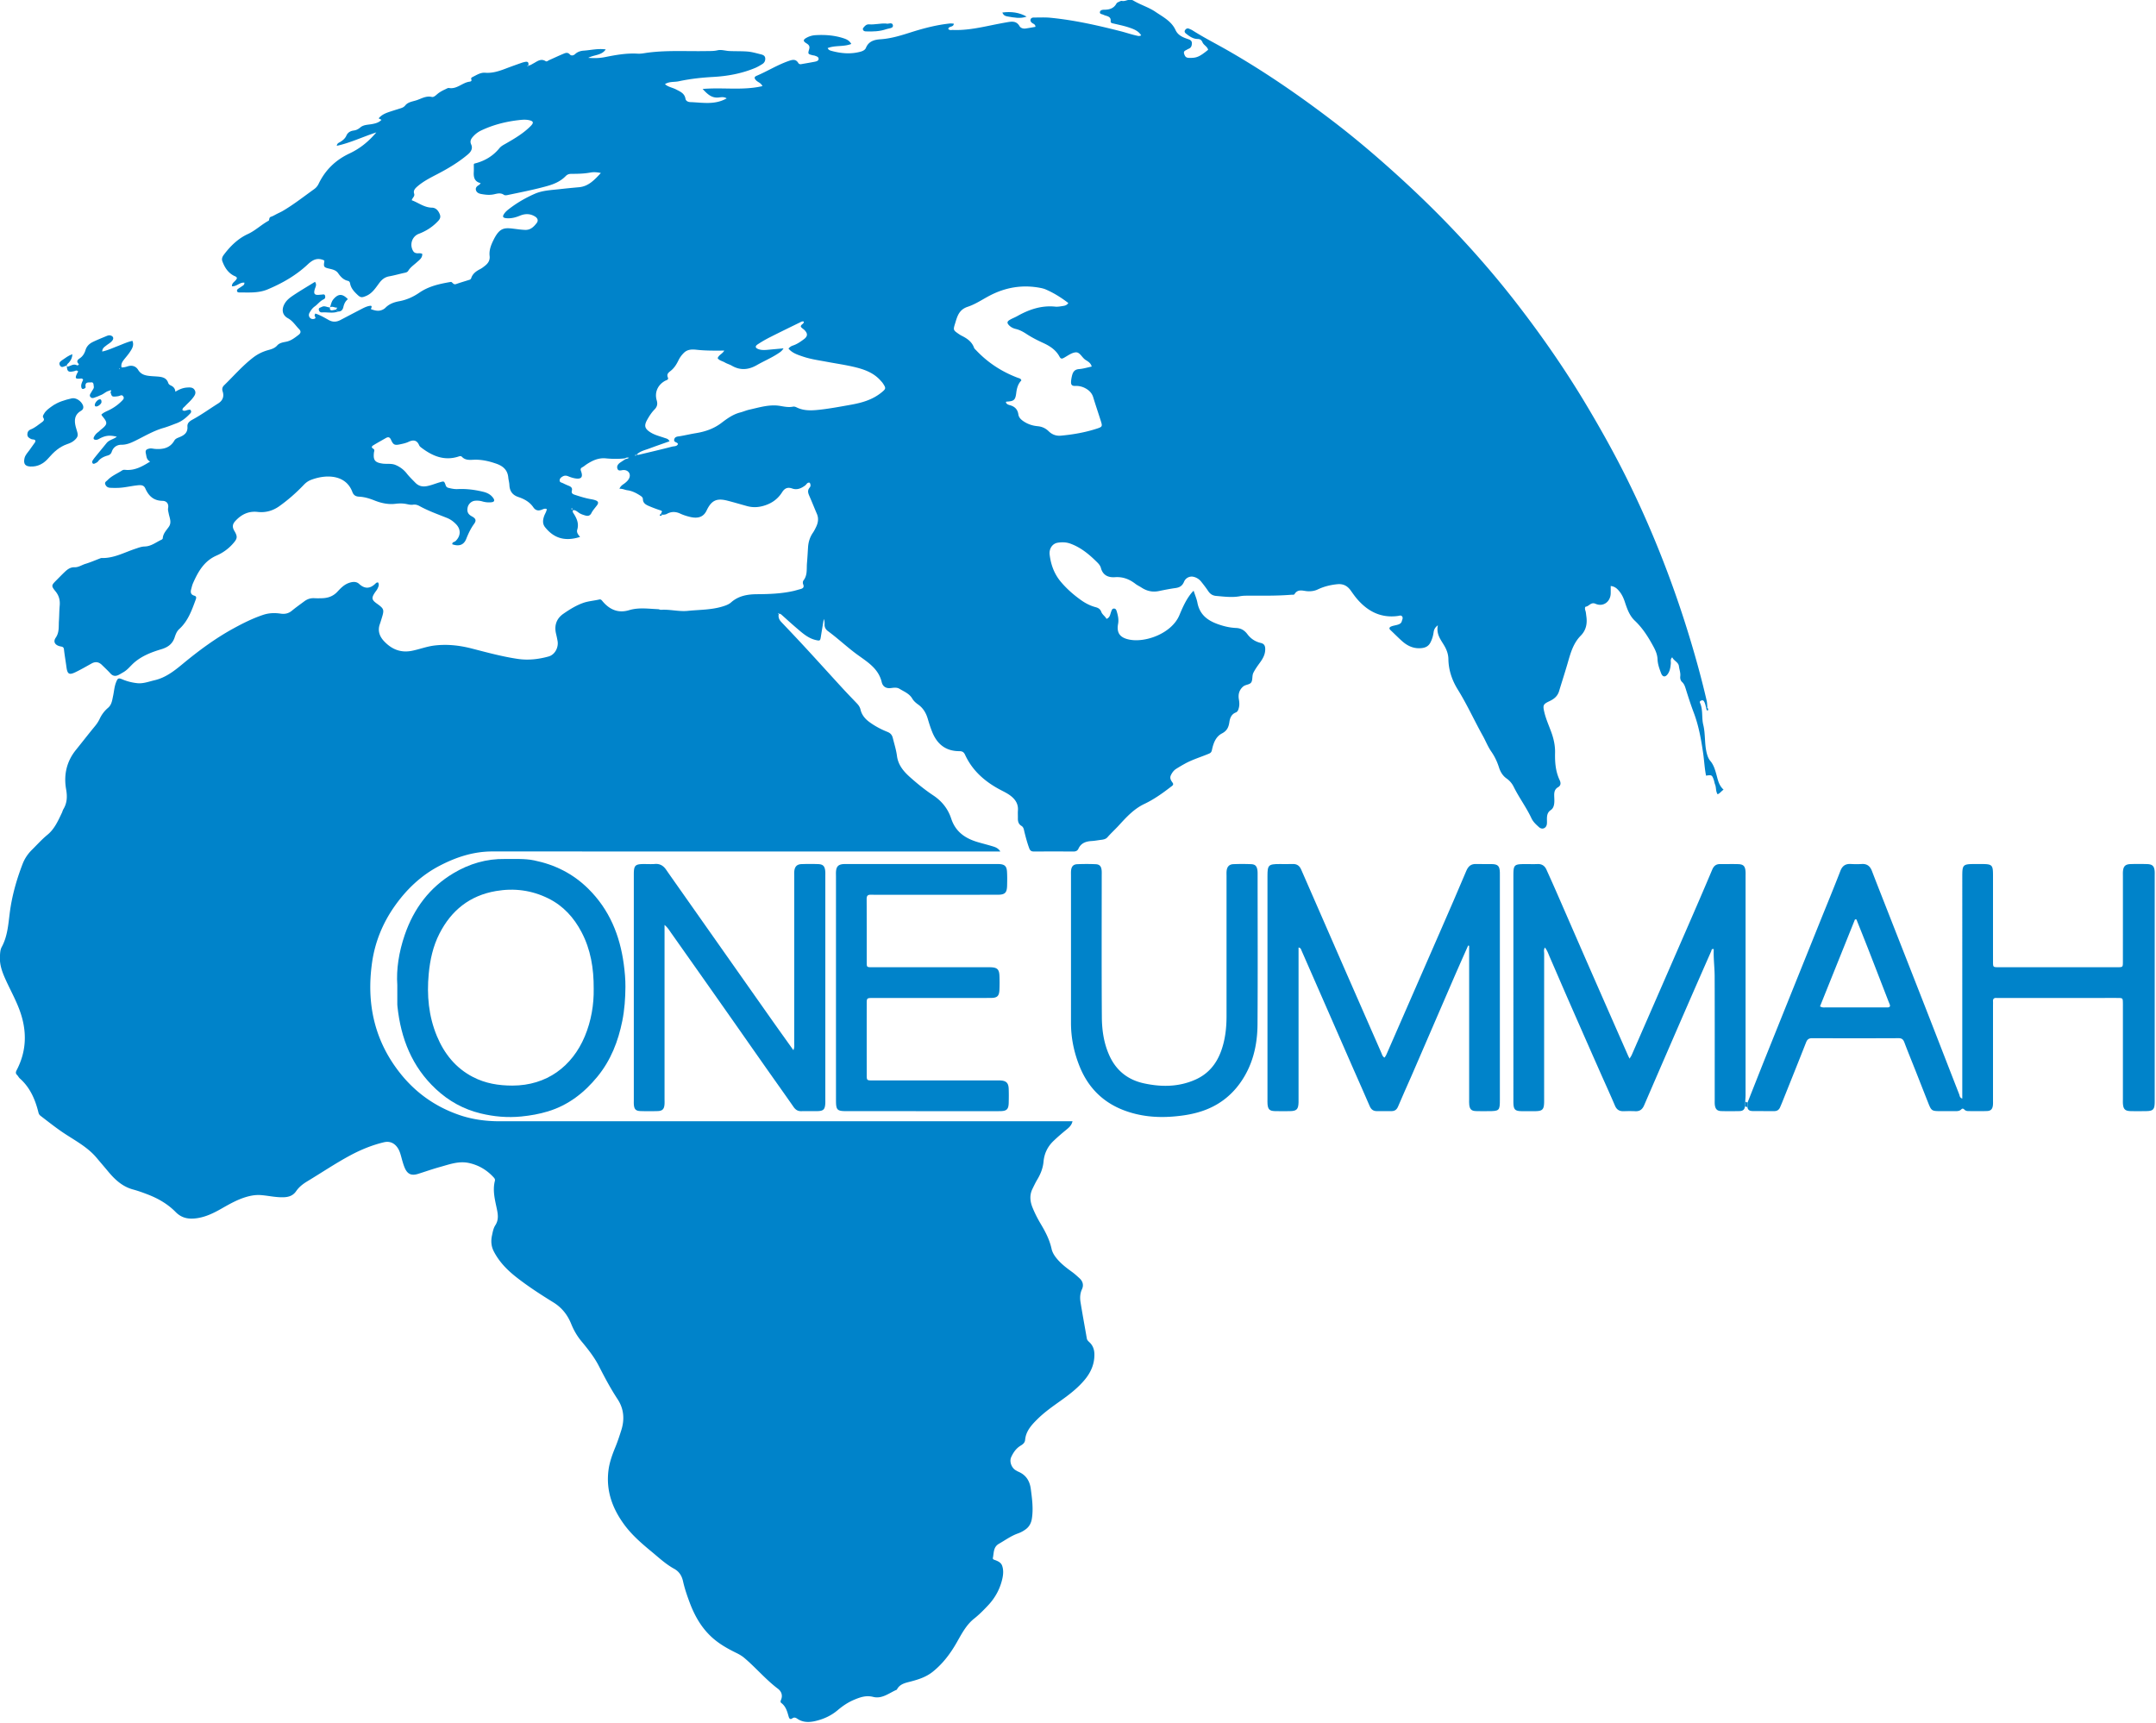 <svg viewBox="0 0 448 358" xmlns="http://www.w3.org/2000/svg" xml:space="preserve" style="fill-rule:evenodd;clip-rule:evenodd;stroke-linejoin:round;stroke-miterlimit:2">
  <path d="M0-269.882c-.042-.186-.157-.263-.337-.203-.061.021-.155.124-.149.133.069.102.153.193.235.287l.251-.217m190.421-79.115c-2.726-2.088-5.59-3.892-8.73-5.235-.589-.252-1.228-.414-1.859-.538-6.961-1.37-13.545-.273-19.791 3.036-2.725 1.444-5.343 3.229-8.233 4.178-2.563.841-3.588 2.499-4.329 4.706-.207.616-.385 1.241-.578 1.862-.709 2.285-.657 2.446 1.304 3.787.401.274.808.551 1.241.767 2.068 1.031 3.917 2.262 4.762 4.584.155.428.589.765.923 1.118 4.488 4.733 9.828 8.173 15.921 10.47.512.192 1.152.226 1.343 1.01-1.261 1.293-1.73 2.923-1.96 4.77-.352 2.832-.905 3.192-3.685 3.366-.216.013-.307.094-.255.388.268.594.875.807 1.496.977 1.816.498 2.966 1.571 3.245 3.512.174 1.202.959 1.97 1.952 2.65 1.662 1.139 3.526 1.733 5.453 1.91 1.737.158 3.086.816 4.292 1.984 1.296 1.256 2.86 1.816 4.668 1.65 4.691-.429 9.314-1.24 13.796-2.697 2.136-.694 2.169-.894 1.506-2.985-.956-3.017-1.978-6.013-2.902-9.04-.485-1.592-1.51-2.639-2.91-3.421a7.418 7.418 0 0 0-3.973-.96c-1.336.058-1.719-.483-1.633-1.716.051-.737.179-1.438.348-2.151.349-1.469.959-2.464 2.709-2.599 1.623-.126 3.216-.626 4.87-.971-.369-1.447-1.49-1.988-2.377-2.565-1.368-.888-2.149-2.997-3.719-2.9-1.569.097-3.097 1.293-4.586 2.112-.824.453-1.229.392-1.696-.479-1.368-2.551-3.679-4.058-6.223-5.224-2.219-1.016-4.393-2.116-6.429-3.452-1.304-.856-2.631-1.581-4.156-1.944-.957-.227-1.84-.668-2.533-1.377-.886-.907-.835-1.47.252-2.12.901-.538 1.908-.897 2.824-1.412 4.549-2.558 9.304-4.208 14.641-3.662 1.027.105 2.1-.123 3.139-.281.71-.109 1.403-.354 1.872-1.108M24.516-290.738c.32.011.658.094.959.023 4.261-1.014 8.527-2.011 12.766-3.114.782-.203 1.855-.024 2.264-1.003-.255-.821-1.704-.552-1.446-1.743.253-1.17 1.373-1.128 2.15-1.258 2.078-.35 4.128-.84 6.202-1.178 3.59-.586 6.897-1.722 9.828-3.961 2.184-1.668 4.433-3.282 7.179-3.987 1.177-.302 2.304-.811 3.488-1.074 3.929-.874 7.819-2.137 11.942-1.42 1.586.276 3.168.593 4.797.271.468-.092.94.03 1.406.263 2.739 1.368 5.711 1.246 8.59.938 4.016-.429 8.002-1.18 11.984-1.886 4.337-.769 8.504-1.879 12.072-4.786 1.746-1.421 1.734-1.645.509-3.496-.267-.402-.615-.752-.939-1.115-2.61-2.922-6.124-4.208-9.756-5.091-3.536-.859-7.157-1.365-10.739-2.042-3.101-.586-6.241-1-9.245-2.02-2.034-.691-4.111-1.326-5.576-3.072.522-.635 1.06-.964 1.696-1.174 1.563-.515 2.908-1.45 4.203-2.413 1.565-1.163 1.55-2.244.163-3.608-.451-.443-1.082-.71-1.337-1.29.018-.87 1.297-.964 1.142-1.894-.612-.199-1.033.117-1.455.323-3.943 1.929-7.891 3.848-11.805 5.833a46.593 46.593 0 0 0-4.414 2.58c-1.102.721-.992 1.387.247 1.85 1.334.5 2.723.34 4.102.211 1.727-.163 3.455-.316 5.554-.508-.648 1.086-1.382 1.505-2.104 1.983-2.584 1.714-5.449 2.905-8.124 4.439-3.224 1.849-6.369 2.14-9.649.232-.835-.486-1.814-.728-2.642-1.223-.935-.558-2.152-.715-2.784-1.664.471-1.302 1.852-1.653 2.541-2.911-3.724.031-7.182.068-10.633-.316-1.694-.188-3.447-.202-4.824 1.132a10.267 10.267 0 0 0-2.139 2.928c-.744 1.545-1.645 2.991-3.003 4.054-.886.693-1.605 1.251-1.047 2.575.362.859-.617.977-1.14 1.271-2.752 1.546-4.066 4.417-3.16 7.476.428 1.443.155 2.477-.839 3.493-1.14 1.166-2.023 2.534-2.816 3.951-1.28 2.288-.972 3.441 1.267 4.852 1.671 1.053 3.591 1.489 5.425 2.135.66.232 1.393.302 1.882 1.283-2.656.946-5.232 1.829-7.782 2.782-1.714.642-3.579 1.002-4.921 2.412l-.642.161c.052.054.103.151.158.154.245.014.465-.032.445-.358M-17-440.196c.757-.045 1.338-.493 1.975-.83 1.466-.777 2.841-2.021 4.697-.871.473.294.91-.201 1.34-.39 1.779-.785 3.536-1.624 5.331-2.372.871-.363 1.744-.8 2.649.2.516.571 1.394.422 1.992-.142.943-.89 2.105-1.252 3.326-1.334 2.721-.182 5.417-.893 8.448-.471-1.606 2.356-4.36 1.992-6.71 3.237 2.449.183 4.441.116 6.453-.288 4.132-.829 8.288-1.573 12.533-1.316 1.321.081 2.586-.217 3.867-.385 7.445-.978 14.927-.468 22.392-.607 1.458-.027 2.905.041 4.366-.295 1.518-.35 3.06.204 4.594.276 2.271.105 4.546.023 6.824.186 1.806.13 3.499.653 5.225 1.068.775.187 1.618.485 1.712 1.49.089.97-.309 1.771-1.132 2.276-.899.552-1.818 1.097-2.788 1.501-5.143 2.137-10.521 3.124-16.077 3.43-4.44.245-8.879.734-13.23 1.669-1.739.373-3.609.011-5.274 1.095 1.174 1.105 2.848 1.3 4.241 2.03 1.605.842 3.259 1.466 3.625 3.569.164.942 1.102 1.282 1.881 1.307 4.633.153 9.364 1.178 13.951-1.439-1.044-.66-2.11-.446-3.035-.339-2.715.316-4.333-1.267-6.213-3.278 7.807-.662 15.416.669 22.989-1.089-.593-1.255-1.667-1.457-2.344-2.125-.873-.861-.905-1.415.118-1.847 4.116-1.74 7.92-4.149 12.152-5.634 1.413-.496 2.827-.985 3.843.727.216.364.618.523 1.059.446 1.752-.303 3.506-.596 5.251-.934.638-.124 1.453-.35 1.484-1.053.038-.848-.858-1.043-1.526-1.293-.225-.084-.483-.074-.719-.134-1.852-.468-1.919-.49-1.374-2.347.361-1.233-.231-1.734-1.152-2.31-1.248-.781-1.181-1.328.094-2.045a8.066 8.066 0 0 1 3.468-1.019c3.578-.212 7.132.029 10.574 1.121 1.219.387 2.437.851 3.182 2.255-2.975 1.168-6.196.444-9.064 1.584.287.695.846.905 1.383 1.052 3.713 1.015 7.441 1.368 11.232.333.944-.257 1.771-.69 2.1-1.505 1.033-2.555 3.314-3.115 5.545-3.26 4.024-.262 7.767-1.422 11.561-2.629 4.935-1.571 9.952-2.897 15.134-3.435.474-.049.963.037 1.485.062-.035 1.453-1.855.867-2.122 1.979.46.718 1.176.422 1.774.446 4.822.192 9.514-.723 14.202-1.689 2.221-.457 4.446-.898 6.681-1.283 1.788-.309 3.538-.531 4.699 1.468.453.78 1.424 1.08 2.381.941 1.25-.182 2.492-.421 3.758-.639-.043-1.024-.806-1.121-1.274-1.481-.506-.388-.794-.892-.555-1.476.195-.476.726-.624 1.24-.621 2.113.016 4.242-.112 6.339.092 9.13.892 18.056 2.909 26.926 5.166 2.108.537 4.172 1.258 6.305 1.721.489.106.939.246 1.628-.135-1.114-1.769-2.931-2.424-4.688-3.014-1.916-.643-3.915-1.042-5.887-1.511-.571-.135-1.222-.172-1.146-.951.14-1.437-.837-1.775-1.893-2.088a5.38 5.38 0 0 1-.909-.344c-.533-.272-1.507-.224-1.317-1.112.146-.69.97-.815 1.616-.818 1.984-.007 3.697-.482 4.724-2.379.109-.2.333-.38.546-.472.519-.223 1.111-.631 1.584-.533 1.482.305 2.761-1.089 4.418-.098 2.702 1.615 5.847 2.53 8.431 4.29 2.849 1.939 6.13 3.562 7.706 6.984.933 2.025 2.8 2.819 4.757 3.47.795.264 1.537.571 1.524 1.619-.011.968-.277 1.754-1.271 2.128-.227.085-.436.217-.647.339-.607.354-1.399.53-1.052 1.587.303.928.639 1.517 1.807 1.552 2.872.086 3.965-.294 7.402-3.095-.283-1.263-1.667-1.772-2.123-2.809-.453-1.03-.92-1.328-1.999-1.352-1.688-.037-3.045-1.012-4.332-2.03-.495-.393-.785-.844-.342-1.448.377-.515.871-.725 1.489-.453.446.197.909.375 1.318.633 2.18 1.378 4.441 2.679 6.67 3.906 2.467 1.357 4.962 2.706 7.409 4.116 14.081 8.109 27.425 17.33 40.309 27.2 7.647 5.86 15.008 12.083 22.19 18.522 7.446 6.673 14.668 13.569 21.603 20.76 9.466 9.817 18.417 20.105 26.743 30.9 9.562 12.397 18.466 25.255 26.494 38.725 5.527 9.271 10.78 18.682 15.562 28.349a386.215 386.215 0 0 1 12.208 27.32 406.21 406.21 0 0 1 11.489 32.561c2.537 8.296 4.85 16.654 6.802 25.107.199.861.183 1.771.267 2.659l-.383.31c-.294-.926-.413-1.913-.939-2.756-.259-.415-.647-.415-1.064-.255-.447.172-.643.442-.425.925 1.202 2.669.55 5.608 1.231 8.372.892 3.614.41 7.42 1.384 11.056.284 1.06.653 2.041 1.321 2.824 1.207 1.413 1.729 3.081 2.227 4.799.626 2.165.922 4.484 2.871 6.239-.863.562-1.356 1.403-2.295 1.772-.779-1.201-.479-2.6-.982-3.797-.217-.517-.271-1.1-.454-1.634-.689-1.992-.805-2.052-2.999-1.719-.574-2.853-.701-5.768-1.118-8.634-.766-5.274-1.698-10.541-3.607-15.576-1.121-2.957-2.091-5.975-3.032-8.995-.321-1.027-.607-1.988-1.438-2.746-.637-.581-.803-1.408-.705-2.251.153-1.326-.362-2.555-.521-3.835-.199-1.596-1.96-2.048-2.567-3.424-.849.757-.474 1.62-.544 2.383-.133 1.47-.336 2.924-1.242 4.137-.909 1.218-1.928 1.069-2.477-.368-.666-1.739-1.309-3.5-1.385-5.389-.071-1.752-.705-3.279-1.532-4.807-1.979-3.655-4.14-7.137-7.207-10.028-2.066-1.948-2.97-4.631-3.842-7.262-.493-1.485-1.137-2.875-2.135-4.071-.778-.932-1.639-1.801-3.267-1.984 0 .953.013 1.881-.002 2.808-.053 3.213-2.86 5.331-5.796 4.04-1.822-.802-2.473.927-3.784 1.099-.359.048-.36.903-.199 1.344.286.78.309 1.584.424 2.383.403 2.812-.115 5.344-2.174 7.427-2.984 3.02-3.972 6.968-5.106 10.864-1.018 3.496-2.151 6.958-3.201 10.445-.589 1.96-1.992 3.046-3.766 3.871-2.369 1.102-2.517 1.564-1.897 4.182.62 2.615 1.714 5.062 2.638 7.569.963 2.612 1.557 5.299 1.487 8.09-.088 3.607.201 7.137 1.766 10.455.515 1.092.49 2.08-.632 2.724-1.253.719-1.479 1.846-1.463 3.118.012.81.081 1.622.051 2.429-.048 1.249-.302 2.511-1.388 3.24-1.191.798-1.42 1.901-1.453 3.156-.018.732.06 1.473-.029 2.195-.202 1.624-1.805 2.297-3.025 1.195-1.11-1.001-2.226-1.983-2.909-3.443-1.96-4.198-4.776-7.925-6.824-12.091a8.389 8.389 0 0 0-2.667-3.132c-1.564-1.092-2.425-2.594-2.977-4.319-.699-2.177-1.642-4.182-2.966-6.085-1.287-1.85-2.113-4.014-3.22-5.996-3.281-5.875-6.043-12.021-9.604-17.759-2.184-3.518-3.568-7.449-3.626-11.73-.024-1.712-.563-3.328-1.412-4.856-1.337-2.409-3.387-4.557-2.628-8.128-1.311.976-1.526 1.876-1.662 2.819-.198 1.379-.6 2.692-1.267 3.918-.677 1.242-1.738 1.824-3.136 2.004-3.071.393-5.579-.756-7.778-2.74-1.507-1.359-2.929-2.811-4.409-4.199-.657-.615-.269-1.091.258-1.321.733-.319 1.557-.423 2.336-.639.799-.223 1.576-.511 1.809-1.432.153-.609.58-1.269.079-1.855-.429-.501-1.021-.212-1.587-.136-6.462.874-11.502-1.7-15.636-6.482-.904-1.047-1.694-2.191-2.488-3.301-1.336-1.866-2.962-2.631-5.185-2.408-2.599.261-5.11.88-7.458 1.998-1.233.588-2.453.747-3.775.702-1.811-.063-3.847-1.114-5.195 1.155-.153.255-.912.166-1.393.204-5.596.451-11.204.322-16.809.342-.893.004-1.774.03-2.666.199-3.06.577-6.113.158-9.175-.103-1.47-.125-2.37-.788-3.136-1.949-.801-1.213-1.706-2.361-2.61-3.501-.779-.981-1.812-1.645-3.03-1.913-1.387-.307-2.964.421-3.574 1.897-.634 1.531-1.636 2.204-3.212 2.424-2.162.302-4.312.718-6.45 1.166-2.449.515-4.652-.001-6.715-1.35-.744-.487-1.574-.855-2.273-1.395-2.333-1.803-4.832-2.798-7.893-2.579-2.508.179-4.643-.691-5.389-3.528-.319-1.214-1.314-2.067-2.166-2.895-2.807-2.724-5.859-5.124-9.608-6.479-1.582-.572-3.221-.588-4.817-.341-2.02.311-3.386 2.281-3.099 4.609.475 3.837 1.735 7.37 4.3 10.412 2.325 2.757 4.994 5.088 7.921 7.146 1.67 1.173 3.493 2.085 5.472 2.603 1.027.269 1.757.762 2.126 1.766.408 1.107 1.474 1.686 2.022 2.718 1.393-.543 1.388-1.789 1.793-2.795.2-.497.331-1.162 1.07-1.167.736-.004.93.646 1.08 1.148.461 1.549.807 3.066.494 4.771-.676 3.688 1.017 5.268 4.073 5.95 6.359 1.419 16.539-2.327 19.467-9.31 1.273-3.039 2.621-6.135 4.804-8.718.15-.177.321-.337.67-.703.53 1.645 1.172 3.109 1.466 4.64 1.054 5.495 5.185 7.516 9.879 8.86a21.75 21.75 0 0 0 5.014.823c1.902.083 3.241.97 4.292 2.378 1.317 1.764 3.03 2.87 5.134 3.372 1.227.292 1.684.956 1.716 2.234.052 2.01-.8 3.616-1.902 5.145-.951 1.318-1.921 2.62-2.647 4.079-.589 1.186-.176 2.726-.841 3.714-.607.904-2.216.778-3.151 1.618-1.468 1.317-1.901 2.99-1.583 4.845.196 1.142.283 2.237-.027 3.365-.199.728-.416 1.413-1.188 1.723-1.661.665-2.209 2.147-2.431 3.68-.286 1.957-.907 3.355-2.867 4.366-2.368 1.222-3.281 3.767-3.809 6.262-.182.862-.443 1.193-1.196 1.509-3.066 1.284-6.274 2.231-9.203 3.837a65.095 65.095 0 0 0-3.358 1.982c-.917.578-1.544 1.432-2.012 2.402-.542 1.127-.045 1.984.623 2.895.643.876-.241 1.286-.79 1.711-3.152 2.444-6.437 4.758-10.019 6.458-4.047 1.92-6.911 5.082-9.805 8.238-1.429 1.558-2.995 2.974-4.384 4.563-.633.726-1.513.888-2.415.996-1.207.145-2.407.387-3.618.455-2.227.125-4.106.754-5.123 2.956-.38.824-1.049 1.088-1.97 1.081-5.046-.038-10.092-.032-15.138-.007-.944.005-1.447-.323-1.789-1.249-.764-2.064-1.326-4.176-1.853-6.305-.21-.848-.267-1.776-1.167-2.311-1.111-.66-1.367-1.742-1.337-2.95.024-.976-.058-1.958.017-2.929.196-2.544-1.021-4.331-2.953-5.769-1.313-.977-2.803-1.64-4.231-2.414-5.7-3.091-10.366-7.237-13.118-13.23-.496-1.079-1.114-1.385-2.226-1.386-5.162-.002-8.485-2.649-10.381-7.334-.672-1.659-1.206-3.356-1.71-5.069-.655-2.226-1.756-4.138-3.72-5.522-.85-.599-1.708-1.351-2.22-2.232-1.149-1.976-3.165-2.705-4.932-3.794-1.03-.634-2.251-.408-3.341-.28-1.904.225-3.099-.657-3.485-2.287-1.253-5.284-5.582-7.788-9.466-10.627-3.863-2.824-7.323-6.131-11.177-8.955-.896-.656-1.39-1.553-1.31-2.733.043-.642-.059-1.293-.287-1.962-.38 2.277-.775 4.551-1.135 6.831-.242 1.541-.336 1.643-1.865 1.301-3.062-.686-5.283-2.755-7.562-4.699-1.912-1.632-3.767-3.329-5.641-5.003-.316-.283-.653-.474-1.091-.428l-.255-.261c-.01.067-.047.148-.023.2.084.183.199.182.314.009-.348 1.28.047 2.313.948 3.261 3.243 3.412 6.48 6.83 9.67 10.292 4.62 5.013 9.185 10.075 13.795 15.096 1.81 1.971 3.675 3.893 5.524 5.827.674.704 1.178 1.406 1.423 2.445.458 1.934 1.681 3.466 3.304 4.671 2.169 1.608 4.548 2.864 7.028 3.854 1.239.494 1.795 1.244 2.074 2.383.559 2.278 1.289 4.537 1.589 6.851.456 3.508 2.558 5.962 4.972 8.12 2.834 2.535 5.823 4.946 8.984 7.052 3.354 2.235 5.664 5.206 6.87 8.887 1.72 5.248 5.586 7.726 10.505 9.133 1.793.513 3.602.972 5.387 1.512 1.072.325 2.154.688 2.979 1.994h-2.679c-64.146 0-128.291.006-192.436-.008-7.339-.002-14.047 2.228-20.444 5.591-7.048 3.706-12.648 9.099-17.165 15.548-4.527 6.465-7.47 13.675-8.586 21.529-2.252 15.867.939 30.363 11.176 42.986 5.968 7.361 13.511 12.564 22.452 15.612 4.927 1.681 10.088 2.367 15.309 2.367 72.367.006 144.734.004 217.101.004h2.993c-.382 1.707-1.513 2.538-2.544 3.386-1.629 1.338-3.222 2.708-4.745 4.166-2.269 2.173-3.55 4.811-3.833 7.928-.225 2.482-1.116 4.754-2.37 6.845-.715 1.191-1.3 2.436-1.901 3.666-1.137 2.327-.94 4.718.016 7.094.913 2.27 2.032 4.432 3.282 6.526 1.759 2.946 3.303 5.969 4.047 9.362.354 1.617 1.295 2.96 2.385 4.203 1.624 1.853 3.581 3.311 5.554 4.747.993.722 1.885 1.544 2.787 2.366 1.312 1.196 1.672 2.677.965 4.204-.763 1.652-.831 3.321-.56 5.004.75 4.65 1.612 9.28 2.415 13.921.123.713.634 1.099 1.098 1.552 1.234 1.2 1.77 2.701 1.81 4.395.088 3.747-1.277 6.95-3.622 9.807-2.647 3.223-5.921 5.737-9.277 8.133-3.107 2.217-6.251 4.412-8.954 7.088-2.22 2.197-4.448 4.556-4.751 7.974-.096 1.082-.809 1.678-1.681 2.198-1.729 1.033-2.803 2.567-3.655 4.402-.832 1.79.175 4.18 1.721 5.081.351.205.7.422 1.072.581 2.913 1.246 4.327 3.563 4.723 6.601.492 3.778 1.014 7.554.416 11.377-.264 1.686-.979 3.089-2.358 4.109a11.381 11.381 0 0 1-3.001 1.605c-2.629.926-4.862 2.579-7.258 3.942-2.265 1.288-1.928 3.511-2.368 5.478-.082.364.245.591.557.702 1.249.449 2.54.949 3.011 2.282.549 1.556.45 3.244.108 4.822-.862 3.97-2.741 7.457-5.529 10.413-1.67 1.772-3.365 3.514-5.294 5.036-3.071 2.425-4.831 5.875-6.719 9.188-2.432 4.266-5.309 8.11-9.181 11.224-2.568 2.066-5.524 3.007-8.598 3.807-2.041.53-4.166.939-5.238 3.11-2.934 1.256-5.638 3.642-9.075 2.775-2.785-.702-5.116.156-7.499 1.172-2.254.96-4.27 2.342-6.137 3.922-2.54 2.149-5.489 3.474-8.688 4.2-2.337.53-4.702.541-6.812-.898-.654-.446-1.205-.669-1.965-.138-.684.478-1.11.207-1.36-.665-.557-1.943-1.062-3.94-2.831-5.258-.485-.361-.238-.882-.06-1.338.668-1.701.017-3.188-1.238-4.132-4.692-3.534-8.452-8.067-12.915-11.839-.952-.805-1.991-1.393-3.086-1.928-3.502-1.713-6.865-3.619-9.731-6.332-3.808-3.604-6.289-8.036-8.109-12.859-1.028-2.725-1.984-5.508-2.614-8.345-.485-2.181-1.572-3.771-3.404-4.775-3.235-1.772-5.887-4.278-8.688-6.59-3.811-3.147-7.551-6.37-10.508-10.405-4.592-6.264-7.049-13.118-6.015-20.964.406-3.075 1.482-5.974 2.654-8.833.863-2.106 1.566-4.265 2.256-6.437 1.345-4.235.971-8.277-1.426-11.913-2.686-4.074-4.953-8.354-7.163-12.681-1.784-3.494-4.211-6.545-6.701-9.541-1.68-2.021-2.967-4.248-3.946-6.674-1.406-3.481-3.559-6.25-6.85-8.284-4.833-2.986-9.615-6.074-14.106-9.581-3.551-2.773-6.647-5.902-8.76-9.965-1.05-2.021-1.164-4.043-.718-6.146.285-1.343.547-2.804 1.272-3.917 1.454-2.228.987-4.464.503-6.731-.731-3.422-1.558-6.825-.658-10.342.141-.553-.105-.935-.447-1.308-2.597-2.828-5.716-4.718-9.506-5.547-3.922-.856-7.504.527-11.138 1.526-2.817.775-5.576 1.758-8.365 2.635-2.628.825-4.182.134-5.237-2.452-.519-1.272-.876-2.615-1.24-3.945-.322-1.179-.643-2.351-1.297-3.396-1.252-2.003-3.131-2.879-5.41-2.332-4.52 1.084-8.794 2.828-12.891 5.024-5.654 3.031-10.967 6.624-16.455 9.93-1.701 1.025-3.228 2.192-4.341 3.814-1.174 1.712-2.772 2.274-4.769 2.35-2.947.111-5.801-.589-8.707-.82-1.585-.125-3.058.045-4.551.399-3.838.909-7.223 2.831-10.61 4.761-2.97 1.691-6.01 3.207-9.466 3.707-3.125.452-5.818.047-8.214-2.391-2.981-3.033-6.657-5.166-10.638-6.704-1.89-.731-3.793-1.415-5.761-1.951-4.001-1.089-6.914-3.775-9.492-6.885-1.445-1.743-2.93-3.452-4.38-5.191-3.781-4.532-9.074-7.05-13.785-10.336-2.666-1.86-5.21-3.872-7.786-5.845-.395-.303-.673-.663-.799-1.173-1.238-5.027-3.188-9.67-7.184-13.205-.417-.368-.654-.936-1.06-1.322-.678-.648-.486-1.226-.109-1.952 3.858-7.43 3.947-15.081 1.125-22.826-1.474-4.045-3.578-7.818-5.359-11.733-1.314-2.89-2.439-5.825-2.239-9.113.075-1.235.106-2.47.695-3.556 2.184-4.032 2.498-8.474 3.052-12.896.82-6.538 2.594-12.848 4.964-18.996.804-2.084 2.023-3.883 3.591-5.429 1.966-1.939 3.801-4.008 5.951-5.768 2.717-2.225 4.086-5.39 5.555-8.462.21-.439.307-.939.556-1.351 1.459-2.411 1.549-4.864 1.057-7.662-.968-5.49.159-10.651 3.757-15.11 2.439-3.023 4.813-6.099 7.286-9.094.736-.89 1.375-1.842 1.847-2.85a12.292 12.292 0 0 1 3.213-4.232c1.43-1.215 1.594-2.965 1.949-4.616.373-1.742.477-3.547 1.147-5.217.648-1.617.895-1.736 2.544-1.046 1.811.758 3.73 1.214 5.624 1.413 2.247.235 4.456-.631 6.648-1.143 4.235-.987 7.553-3.601 10.827-6.311 6.136-5.079 12.522-9.803 19.542-13.636 3.644-1.989 7.323-3.826 11.275-5.148 2.245-.751 4.455-.814 6.713-.483 1.628.24 3.019-.022 4.32-1.097 1.558-1.289 3.215-2.459 4.841-3.666 1.15-.854 2.434-1.253 3.885-1.161.973.061 1.954.033 2.93.006 2.281-.064 4.268-.79 5.864-2.511 1.271-1.369 2.567-2.72 4.418-3.363 1.392-.483 2.808-.634 3.92.387 2.237 2.053 4.274 1.835 6.326-.191.229-.226.487-.436.96-.356.513.841.115 1.659-.266 2.437-.247.506-.643.937-.958 1.411-1.381 2.08-1.256 2.817.706 4.222 2.829 2.026 2.932 2.332 1.897 5.663-.241.777-.472 1.558-.742 2.325-.888 2.532-.034 4.713 1.648 6.494 2.883 3.054 6.311 4.553 10.711 3.679 2.866-.569 5.587-1.643 8.509-2.011 4.923-.62 9.74-.08 14.467 1.137 5.876 1.511 11.73 3.12 17.735 3.995 3.965.577 7.95.129 11.8-.95 2.375-.665 3.838-3.416 3.426-5.893a44.184 44.184 0 0 0-.598-2.853c-.746-3.16.179-5.815 2.809-7.641 2.402-1.667 4.93-3.235 7.66-4.193 1.93-.678 4.099-.817 6.142-1.297.558-.131.835.163 1.182.585 2.695 3.271 6.069 4.794 10.279 3.514 3.698-1.123 7.408-.522 11.123-.38.396.015.794.27 1.179.243 3.418-.231 6.798.752 10.197.407 4.567-.464 9.211-.344 13.665-1.771 1.108-.355 2.167-.744 3.023-1.505 2.867-2.55 6.404-3.105 9.991-3.127 4.723-.028 9.401-.201 14.028-1.258.792-.181 1.555-.432 2.336-.632 1.014-.26 1.875-.582 1.289-1.968-.166-.393-.122-1.091.129-1.409 1.613-2.041 1.156-4.458 1.359-6.757.179-2.019.275-4.043.411-6.063.131-1.938.693-3.823 1.837-5.483.505-.733.91-1.543 1.29-2.352.749-1.598.995-3.231.265-4.93-.929-2.162-1.793-4.352-2.734-6.509-.53-1.216-1.113-2.354-.032-3.61.437-.508.399-1.207.011-1.844-.933-.252-1.203.639-1.74 1.039-1.499 1.118-3.124 1.845-4.981 1.179-1.764-.632-2.924-.09-3.872 1.418-1.819 2.892-4.455 4.595-7.774 5.401-1.957.475-3.842.45-5.752-.077-2.5-.689-4.986-1.431-7.498-2.071-4.162-1.06-6.131-.101-7.99 3.789-1.181 2.473-3.281 3.256-6.636 2.388-1.175-.304-2.356-.67-3.45-1.186-1.753-.828-3.432-.866-5.129.063-.595.326-1.243.349-1.896.359l-.408-.418c.02-.427.916-.913-.173-1.266a49.783 49.783 0 0 1-4.524-1.695c-1.113-.485-2.212-1.088-2.244-2.57-.016-.754-.556-1.107-1.114-1.466-1.506-.969-3.079-1.763-4.883-2-.952-.125-1.78-.637-3.025-.575.529-1.22 1.351-1.584 2-2.086.714-.552 1.37-1.156 1.749-1.976.761-1.652-.375-3.208-2.251-3.123-.834.038-1.917.6-2.286-.588-.326-1.047.387-1.83 1.25-2.402.605-.402 1.215-.796 1.822-1.195.477-.139.994-.185 1.402-.567-.89-.068-.89-.068-1.627.266-2.424.263-4.846.236-7.272-.004-2.833-.28-5.239.854-7.514 2.368-.47.313-.892.709-1.386.972-.653.346-.981.659-.66 1.508.941 2.493.056 3.382-2.793 2.729a12.626 12.626 0 0 1-2.079-.687c-.726-.306-1.414-.345-2.106.034-.588.32-1.134.737-1.207 1.438-.094.878.747.912 1.277 1.181.724.367 1.466.7 2.221.999.845.334 1.459.843 1.199 1.82-.306 1.153.44 1.413 1.244 1.675 1.928.629 3.86 1.238 5.862 1.6.716.13 1.452.256 2.118.531.97.401 1.064.991.42 1.864-.72.978-1.586 1.881-2.123 2.951-.586 1.165-1.44 1.24-2.421.944-.84-.253-1.691-.512-2.445-1.052-.632-.453-1.27-1.011-2.136-1.013-.393.509-.111.909.159 1.328 1.218 1.893 2.086 3.857 1.384 6.193-.34 1.137.409 1.967 1.078 2.799-6.179 1.958-10.254.204-13.405-3.692-1.101-1.363-.909-2.888-.368-4.398.3-.836.857-1.574 1.003-2.588-.717-.396-1.407.02-2 .245-1.348.51-2.384.208-3.163-.935-1.403-2.059-3.489-3.201-5.719-3.946-2.35-.786-3.381-2.291-3.488-4.637-.045-.973-.339-1.928-.427-2.873-.272-2.952-2.089-4.434-4.625-5.317-2.849-.993-5.753-1.657-8.812-1.5-1.53.078-3.112.175-4.332-1.102-.486-.508-1.048-.224-1.59-.059-5.266 1.606-9.702-.254-13.834-3.339-.386-.288-.843-.615-1.019-1.029-.882-2.077-2.257-2.227-4.133-1.341-1.011.478-2.152.715-3.258.949-2.009.425-2.57.2-3.416-1.696-.506-1.131-1.084-1.258-2.047-.701-1.544.893-3.112 1.746-4.635 2.674-.551.335-1.185.806-.163 1.407.671.395.322.96.259 1.514-.331 2.907.421 3.791 3.326 4.197 1.674.234 3.383-.158 5.046.558 1.702.733 3.093 1.785 4.213 3.209 1.007 1.282 2.174 2.402 3.306 3.564 1.262 1.296 2.671 1.639 4.429 1.325 1.699-.304 3.26-.99 4.896-1.456 1.74-.496 1.745-.552 2.353 1.154.185.518.485.815.996.946 1.18.301 2.356.552 3.596.492 3.342-.163 6.635.248 9.873 1.048 1.521.377 2.908 1.084 3.817 2.43.642.951.352 1.484-.782 1.585a8.95 8.95 0 0 1-3.379-.319 7.445 7.445 0 0 0-2.895-.262c-1.39.136-2.565 1.298-2.815 2.651-.294 1.596.183 2.56 1.659 3.354 1.453.782 1.801 1.547.841 2.862-1.31 1.793-2.212 3.724-3.022 5.777-.933 2.366-2.798 2.963-5.357 2.075-.096-.907.837-.842 1.248-1.237 2.004-1.925 2.145-4.454.217-6.452-1.01-1.046-2.114-1.881-3.546-2.452-3.536-1.411-7.143-2.687-10.493-4.538-.795-.44-1.579-.675-2.543-.529-.773.117-1.616-.07-2.403-.238-1.446-.308-2.846-.289-4.331-.108-2.775.337-5.506-.271-8.083-1.3-1.907-.761-3.816-1.335-5.87-1.44-1.203-.062-2.088-.487-2.571-1.785-1.902-5.112-6.592-6.233-10.627-5.896-1.765.147-3.516.579-5.203 1.212-1.094.41-1.984 1.038-2.784 1.879-2.908 3.055-6.07 5.84-9.503 8.28-2.445 1.738-5.221 2.521-8.282 2.172-3.501-.399-6.293.985-8.617 3.551-1.092 1.206-1.15 2.324-.33 3.713 1.371 2.322 1.19 3.026-.678 5.092a17.673 17.673 0 0 1-6.095 4.377c-4.812 2.084-7.118 6.175-9.08 10.613-.325.735-.5 1.54-.714 2.321-.314 1.149-.199 2.104 1.166 2.491.813.23.877.691.586 1.482-1.518 4.122-2.956 8.275-6.341 11.35-.942.855-1.372 2.016-1.747 3.158-.841 2.557-2.585 3.836-5.146 4.598-3.715 1.107-7.365 2.502-10.384 5.103-1.412 1.217-2.52 2.775-4.176 3.717-.635.361-1.25.761-1.907 1.075-1.146.549-2.149.424-3.061-.587-1.033-1.146-2.173-2.195-3.275-3.279-1.188-1.169-2.498-1.381-3.985-.552-2.056 1.145-4.094 2.331-6.213 3.349-2.415 1.16-3.075.703-3.434-2.015-.297-2.247-.697-4.481-.949-6.732-.094-.84-.445-1.011-1.205-1.144-2.124-.375-3.095-1.721-1.97-3.354 1.449-2.103 1.088-4.297 1.238-6.481.134-1.941.114-3.891.295-5.838.185-1.98-.222-3.792-1.565-5.45-1.78-2.197-1.67-2.337.389-4.404 1.034-1.038 2.049-2.096 3.112-3.103 1.068-1.012 2.173-1.855 3.829-1.802 1.478.049 2.757-.897 4.157-1.314 1.854-.553 3.637-1.342 5.453-2.025.225-.085.462-.212.69-.205 4.721.154 8.767-2.158 13.058-3.57 1.156-.38 2.29-.831 3.53-.86 2.489-.056 4.362-1.644 6.481-2.619.198-.091.444-.342.456-.532.116-1.845 1.403-3.053 2.353-4.448 1.166-1.712.225-3.455-.086-5.132-.128-.694-.347-1.292-.21-2.042.288-1.576-.522-2.736-2.18-2.76-3.414-.049-5.323-1.897-6.604-4.814-.659-1.5-2.153-1.244-3.37-1.102-2.329.271-4.621.847-6.976.931a36.017 36.017 0 0 1-3.169-.03c-.882-.046-1.54-.506-1.849-1.357-.301-.829.443-1.131.867-1.574 1.601-1.677 3.759-2.525 5.658-3.759.511-.331 1.093-.188 1.662-.162 3.336.154 6.064-1.347 9.04-3.214-1.422-.749-1.365-1.95-1.611-2.998-.306-1.298.054-1.737 1.381-2.004.743-.149 1.45.089 2.173.141 2.985.214 5.692-.308 7.35-3.176.451-.78 1.203-1.016 1.963-1.327 1.818-.744 3.261-1.714 3.082-4.096-.093-1.226.67-1.965 1.945-2.657 3.414-1.851 6.583-4.151 9.88-6.224 1.782-1.12 2.313-2.729 1.706-4.6-.345-1.062-.062-1.758.598-2.4 3.665-3.568 7.014-7.459 11.095-10.605 1.783-1.375 3.719-2.307 5.847-2.888 1.271-.348 2.48-.722 3.396-1.76.926-1.05 2.307-1.205 3.544-1.464 1.847-.387 3.207-1.498 4.628-2.569.857-.646 1.115-1.368.273-2.221-1.412-1.43-2.442-3.187-4.325-4.215-2.119-1.158-2.497-3.265-1.345-5.431.754-1.417 1.988-2.394 3.247-3.24 2.751-1.85 5.619-3.526 8.497-5.308.812 1.075.204 1.906-.063 2.795-.568 1.89-.054 2.418 1.984 2.162.242-.03.487-.036.73-.057.467-.042 1.021-.245 1.22.4.181.59.061 1.164-.562 1.441-1.378.613-2.221 1.884-3.417 2.722-.881.617-1.477 1.503-1.991 2.432-.346.626-.312 1.29.119 1.841.446.569 1.186.658 1.777.452.912-.318-.08-.948.089-1.426.052-.145.113-.287.231-.588 1.834.568 3.493 1.558 5.142 2.481 1.608.9 3.039.786 4.557-.009 2.662-1.395 5.319-2.798 7.99-4.176 1.156-.596 2.318-1.198 3.669-1.287.786.373-.325 1.221.188 1.38 1.057.327 2.161.704 3.311.467.811-.166 1.569-.547 2.133-1.116 1.454-1.465 3.329-2.117 5.22-2.458 2.876-.519 5.443-1.695 7.776-3.301 3.534-2.432 7.533-3.328 11.626-4.045.235-.041.546-.135.706-.029.549.363.855 1.098 1.774.773 1.683-.598 3.403-1.089 5.106-1.633.315-.1.572-.277.684-.625.565-1.763 1.939-2.708 3.49-3.509.641-.331 1.22-.795 1.792-1.243 1.216-.951 1.99-2.114 1.801-3.765-.262-2.284.572-4.324 1.562-6.296 2.402-4.79 4.212-4.631 8.233-4.115 1.29.165 2.563.339 3.867.381 2.066.066 3.305-1.212 4.412-2.636.697-.896.412-1.834-.593-2.473-1.874-1.19-3.843-1.176-5.839-.35-1.677.693-3.388 1.143-5.223.967-1.33-.129-1.586-.599-.844-1.692.456-.673 1.055-1.217 1.704-1.724 3.091-2.412 6.451-4.369 10.03-5.946 3.022-1.332 6.297-1.42 9.508-1.786 2.493-.284 4.991-.529 7.491-.749 3.639-.321 5.877-2.733 8.42-5.458-1.591-.366-2.896-.392-4.089-.171-2.416.449-4.838.484-7.268.495-.854.005-1.505.193-2.147.852-1.978 2.03-4.489 3.099-7.197 3.849-4.768 1.322-9.611 2.283-14.448 3.29-.735.152-1.582.419-2.133.038-1.266-.877-2.608-.429-3.753-.18-1.662.361-3.187.192-4.784-.086-.947-.165-1.809-.495-2.125-1.397-.354-1.014.331-1.656 1.182-2.127.196-.109.319-.349.606-.679-2.399-.541-2.773-2.253-2.66-4.274.053-.97.009-1.944.009-2.964.058-.065.14-.247.26-.277 3.825-.941 7.064-2.819 9.574-5.898.682-.837 1.646-1.304 2.565-1.832 3.378-1.941 6.734-3.924 9.493-6.73 1.221-1.243 1.013-1.848-.667-2.211-1.365-.296-2.754-.158-4.104 0-4.936.579-9.71 1.795-14.225 3.933a9.837 9.837 0 0 0-2.949 2.128c-.817.866-1.611 1.836-.96 3.254.74 1.61-.119 2.886-1.256 3.844-3.482 2.935-7.359 5.277-11.391 7.388-2.798 1.466-5.654 2.856-8.067 4.966-.839.733-1.572 1.535-1.188 2.706.355 1.086-.675 1.544-.919 2.549 2.591.928 4.775 2.797 7.767 2.844 1.466.023 2.417 1.077 2.993 2.497.599 1.475-.256 2.273-1.131 3.148-1.985 1.985-4.306 3.409-6.93 4.41-2.651 1.012-3.64 4.285-2.103 6.681.331.517.838.728 1.445.777.637.052 1.303-.131 1.998.239.092 1.581-1.148 2.373-2.11 3.246-1.139 1.034-2.445 1.885-3.264 3.241-.323.535-.847.666-1.431.79-1.972.422-3.916.994-5.899 1.349-1.648.296-2.76 1.178-3.738 2.471-1.454 1.922-2.707 4.042-5.117 5.056-1.545.65-2.084.72-3.269-.391-1.309-1.228-2.548-2.541-2.885-4.385-.108-.588-.379-.91-.855-1.019-1.711-.396-2.778-1.558-3.725-2.923-.803-1.156-2.073-1.452-3.365-1.748-2.211-.508-2.3-.703-1.921-3.013-.108-.095-.201-.227-.327-.278-2.467-1.007-4.163-.149-6.101 1.671-4.456 4.185-9.744 7.211-15.4 9.581-3.507 1.47-7.168 1.155-10.811 1.164-.412.001-.842-.064-.931-.568-.06-.343.154-.629.42-.821.459-.334.96-.611 1.416-.95.432-.32 1.064-.503.997-1.422-1.752-.222-2.936 1.516-4.775 1.392-.108-1.508 1.598-1.933 1.91-3.157-.193-.62-.832-.703-1.302-.96-2.202-1.203-3.417-3.159-4.267-5.419-.355-.942-.091-1.727.483-2.496 2.509-3.363 5.492-6.29 9.286-8.037 2.925-1.347 5.173-3.6 7.947-5.103.408-.22.041-1.244.916-1.525.842-.269 1.611-.766 2.411-1.166.727-.364 1.476-.693 2.175-1.104 4.206-2.472 8.031-5.498 11.989-8.329a5.32 5.32 0 0 0 1.717-2.023c2.546-5.312 6.515-9.173 11.854-11.681 3.859-1.813 7.171-4.374 10.332-8.108-5.41 1.783-10.068 4.049-15.187 5.153.098-.994.821-1.174 1.325-1.484.998-.614 1.893-1.354 2.346-2.408.564-1.311 1.672-1.835 2.852-1.983 1.056-.133 1.777-.57 2.547-1.209 1.248-1.036 2.879-.973 4.377-1.245 1.372-.249 2.689-.563 3.722-1.649-.379-.195-.722-.374-1.093-.566 1.335-1.626 3.209-2.195 5.061-2.8 1.156-.377 2.321-.729 3.479-1.1.674-.216 1.2-.473 1.726-1.117 1.053-1.29 2.862-1.463 4.363-1.964 1.85-.618 3.621-1.768 5.799-1.245.725.174 1.495-.579 2.107-1.104.942-.807 2.022-1.354 3.126-1.867.44-.205.95-.536 1.369-.464 3.035.526 5.089-2.051 7.834-2.422.335-.045 1.031-.153.721-.916-.201-.495.176-.729.553-.914 1.522-.749 2.987-1.749 4.78-1.607 2.852.227 5.447-.658 8.039-1.653 1.896-.727 3.813-1.4 5.727-2.077a10.575 10.575 0 0 1 1.643-.451c1.237-.222 1.319.529 1.158 1.45-.261-.031-.574-.05-.231.304.097.1.277-.115.211-.325" style="fill:#0083ca;fill-rule:nonzero" transform="matrix(.541 0 0 .541 118.966 251.773)"/>
  <path d="m0-52.344-.548-.006-13.432 33.415c.912.553 1.576.402 2.209.403 7.481.01 14.96.006 22.44.006.406 0 .813-.006 1.22-.005.84 0 1.233-.33.887-1.203-.179-.453-.369-.902-.545-1.356-2.581-6.657-5.149-13.319-7.745-19.971-1.471-3.77-2.99-7.522-4.486-11.283m-41.773 70.258C-39.351 11.8-36.95 5.676-34.5-.428c6.808-16.961 13.635-33.914 20.457-50.869 2.638-6.556 5.343-13.085 7.891-19.675.778-2.012 2.027-2.776 4.082-2.648a34.79 34.79 0 0 0 4.148.001c2.015-.116 3.183.844 3.877 2.657 1.627 4.248 3.3 8.478 4.961 12.715 5.309 13.54 10.633 27.075 15.925 40.622 4.227 10.821 8.411 21.66 12.642 32.479.211.539.16 1.315 1.18 1.633v-2.66l.001-82.769c0-4.386.281-4.66 4.741-4.662.896-.001 1.791-.002 2.686 0 4.031.006 4.37.332 4.374 4.256.005 3.988.001 7.976.001 11.964.001 7.08-.006 14.161.005 21.241.003 2.148.023 2.174 2.104 2.175 15.219.008 30.439.008 45.657.001 2.098-.001 2.122-.024 2.123-2.148.009-10.905.004-21.811.005-32.716 0-.652-.036-1.306.019-1.952.168-1.985.919-2.74 2.953-2.803 2.113-.066 4.232-.065 6.347.002 2.038.065 2.757.818 2.884 2.829.037.567.013 1.14.013 1.709v85.942c0 .325.004.652-.002.977-.048 2.844-.603 3.404-3.465 3.43-1.953.019-3.907.044-5.859-.009-2.037-.057-2.729-.763-2.877-2.818-.047-.647-.013-1.301-.014-1.952v-35.159c0-.488.007-.977-.001-1.465-.032-2.026-.033-2.041-1.977-2.059-1.953-.019-3.906-.004-5.86-.004H55.457c-.57 0-1.142.029-1.709-.002-.942-.053-1.334.379-1.284 1.302.031.569.003 1.14.003 1.709l-.001 36.135c-.001.652.034 1.307-.027 1.952-.144 1.549-.764 2.275-2.267 2.331-2.357.09-4.719.035-7.078.025-.575-.002-1.14-.095-1.577-.532-.375-.375-.753-.612-1.231-.132-.777.779-1.784.677-2.757.68a801.3 801.3 0 0 1-5.371.002c-3.139-.007-3.391-.166-4.512-2.996-1.587-4.003-3.15-8.015-4.732-12.019-1.493-3.779-3.043-7.535-4.473-11.338-.427-1.139-.936-1.673-2.247-1.667-11.068.051-22.136.044-33.205.008-1.249-.004-1.863.442-2.321 1.61-3.029 7.718-6.131 15.405-9.213 23.103-.241.602-.51 1.195-.758 1.795-.422 1.016-1.174 1.503-2.277 1.498-2.767-.014-5.534.005-8.301-.027-.949-.011-1.782-.291-1.96-1.42l.068-1.94" style="fill:#0083ca;fill-rule:nonzero" transform="matrix(.541 0 0 .541 385.748 219.368)"/>
  <path d="M0-32.224c-1.662 3.755-3.352 7.499-4.983 11.268-5.618 12.968-11.208 25.948-16.825 38.918-1.678 3.875-3.462 7.706-5.082 11.604-.519 1.249-1.284 1.8-2.556 1.801-1.871.001-3.743-.009-5.616-.003-1.389.005-2.207-.66-2.758-1.95-2.046-4.782-4.184-9.523-6.273-14.285-2.903-6.62-5.79-13.246-8.688-19.867-3.744-8.551-7.494-17.1-11.239-25.653-.184-.421-.215-.951-1.111-1.098v57.76c0 .569.012 1.14-.003 1.709-.068 2.674-.709 3.348-3.302 3.387-1.953.029-3.908.051-5.859-.011-1.961-.062-2.577-.695-2.749-2.663-.056-.646-.025-1.301-.025-1.952-.001-28.565-.002-57.129 0-85.694.001-4.205.386-4.583 4.601-4.586 1.709-.001 3.42.046 5.127-.011 1.604-.054 2.594.687 3.211 2.11 1.875 4.321 3.776 8.633 5.66 12.95 3.606 8.26 7.2 16.524 10.814 24.781 4.753 10.862 9.52 21.718 14.278 32.579.287.656.395 1.414 1.237 1.947.589-.64.874-1.457 1.213-2.231 6.864-15.703 13.733-31.402 20.58-47.11C-7.103-45.969-3.855-53.413-.709-60.9c.768-1.825 1.842-2.742 3.847-2.657 1.95.084 3.906-.012 5.859.027 2.476.049 3.117.724 3.194 3.244.016.489.004.977.004 1.465v85.695c0 4.343-.16 4.499-4.581 4.5-1.546 0-3.094.044-4.637-.023C1.293 31.28.652 30.672.439 29c-.092-.722-.045-1.462-.045-2.195C.392 8.006.393-10.792.393-29.591v-2.558L0-32.224" style="fill:#0083ca;fill-rule:nonzero" transform="matrix(.541 0 0 .541 305.065 213.924)"/>
  <path d="M0 91.488c-.151 1.201-.969 1.656-2.038 1.675-2.359.042-4.722.072-7.079-.003-1.507-.048-2.192-.732-2.418-2.23-.109-.717-.062-1.461-.063-2.192-.002-15.789.03-31.578-.025-47.367-.013-3.483-.505-6.955-.344-10.418-.916-.235-.839.485-.992.832a5045.056 5045.056 0 0 0-9.978 22.767 15625.967 15625.967 0 0 0-15.789 36.42c-.658 1.526-1.656 2.322-3.366 2.24a51.9 51.9 0 0 0-4.393-.003c-1.647.06-2.739-.517-3.424-2.124-1.941-4.554-4.01-9.052-6.009-13.581a10092.89 10092.89 0 0 1-11.587-26.32c-2.51-5.728-4.969-11.478-7.466-17.213-.514-1.183-.903-2.436-1.848-3.63-.539.798-.289 1.605-.29 2.33-.016 18.474-.013 36.949-.013 55.423 0 .57.011 1.14-.003 1.709-.067 2.789-.664 3.369-3.521 3.393a203.7 203.7 0 0 1-5.126-.004c-2.526-.042-3.084-.629-3.151-3.225-.012-.488-.003-.977-.003-1.465V3.048c0-4.596.171-4.761 4.857-4.762 1.465 0 2.932.056 4.394-.013 1.692-.079 2.791.682 3.458 2.169 1.265 2.818 2.538 5.633 3.776 8.463 4.294 9.827 8.561 19.664 12.863 29.487 4.886 11.161 9.797 22.311 14.7 33.465.127.288.279.566.575 1.16.365-.622.666-1.035.865-1.492a40441.013 40441.013 0 0 0 21.237-48.676c3.242-7.448 6.479-14.899 9.626-22.388.632-1.501 1.52-2.198 3.102-2.179 2.279.028 4.559-.042 6.836.023 2.06.058 2.723.757 2.876 2.827.042.567.017 1.139.017 1.709 0 28.078.002 56.156-.005 84.234-.001.809-.085 1.618-.13 2.429L0 91.488" style="fill:#0083ca;fill-rule:nonzero" transform="matrix(.541 0 0 .541 362.58 180.484)"/>
  <path d="M0-48.008v66.786c0 .733.042 1.469-.019 2.196-.148 1.773-.828 2.464-2.632 2.518-2.196.064-4.396.069-6.591-.002-1.811-.059-2.422-.734-2.548-2.569-.04-.568-.013-1.139-.013-1.708v-86.179c0-.244-.002-.488 0-.732.03-3.132.567-3.672 3.71-3.698 1.465-.012 2.938.093 4.393-.025 1.934-.157 3.254.669 4.308 2.193 2.08 3.008 4.197 5.991 6.302 8.982 11.271 16.014 22.539 32.032 33.818 48.041 2.844 4.036 5.726 8.044 8.763 12.308.477-1.09.315-1.968.316-2.802.011-21.322.009-42.643.009-63.963 0-.652-.038-1.307.021-1.952.165-1.796 1.001-2.686 2.782-2.756a86.634 86.634 0 0 1 6.346-.006c1.909.065 2.575.771 2.762 2.704.055.565.027 1.139.027 1.708v86.179c0 .407.014.814-.007 1.22-.124 2.433-.698 3.029-3.072 3.071-2.033.035-4.07-.04-6.102.022-1.37.042-2.255-.528-3.026-1.639-3.57-5.137-7.215-10.223-10.812-15.342C33.69-.634 28.674-7.834 23.626-15.013c-7.013-9.973-14.04-19.935-21.073-29.893C1.88-45.859 1.3-46.909 0-48.008" style="fill:#0083ca;fill-rule:nonzero" transform="matrix(.541 0 0 .541 138.087 218.175)"/>
  <path d="M0 .484C.043-7.463-1.179-14.619-4.658-21.25c-2.94-5.602-7.025-10.132-12.784-12.974-6.397-3.156-13.107-4.035-20.133-2.82-10.054 1.738-17.116 7.417-21.683 16.376-2.466 4.838-3.599 10.036-4.107 15.427-.775 8.224-.043 16.243 3.139 23.899 2.823 6.79 7.219 12.298 13.896 15.745 4.738 2.445 9.789 3.271 15.082 3.272 13.176.003 22.974-7.34 27.824-18.904C-.905 12.764.095 6.456 0 .484M-75.433-.938c-.428-5.995.605-12.701 2.847-19.236 3.472-10.121 9.528-18.25 18.778-23.756 6.041-3.596 12.625-5.557 19.728-5.433 3.731.066 7.462-.225 11.184.536 8.008 1.639 14.952 5.091 20.824 10.904C6.046-29.888 10.051-20.061 11.55-8.954c.391 2.903.656 5.836.636 8.713-.03 4.358-.329 8.745-1.198 13.06-1.577 7.839-4.406 15.113-9.51 21.364-5.088 6.232-11.195 11.015-19.029 13.398-3.356 1.02-6.727 1.615-10.23 1.963-5.335.528-10.526.067-15.66-1.18-6.513-1.581-12.207-4.715-17.142-9.315-9.233-8.607-13.487-19.478-14.79-31.75-.025-.243-.057-.486-.058-.729-.004-2.197-.002-4.394-.002-7.508" style="fill:#0083ca;fill-rule:nonzero" transform="matrix(.541 0 0 .541 123.366 205.203)"/>
  <path d="m0-.284.001-42.493c0-.733-.045-1.471.03-2.196.176-1.702.945-2.439 2.659-2.599.565-.053 1.139-.024 1.708-.024H61.3c.489 0 .978-.02 1.465.008 1.994.117 2.782.809 2.919 2.847.12 1.783.087 3.581.045 5.37-.067 2.842-.817 3.566-3.689 3.567-13.187.011-26.374.005-39.562.006-3.012 0-6.025.049-9.035-.021-1.289-.03-1.668.447-1.662 1.697.042 8.141.011 16.281.03 24.421.003 1.726.052 1.742 2.295 1.742 14.49.006 28.979.003 43.469.003.652 0 1.304-.018 1.954.006 2.405.093 3.165.818 3.26 3.276a64.134 64.134 0 0 1-.007 5.371c-.111 2.439-.845 3.126-3.351 3.135-7.327.027-14.653.011-21.979.011-7.734 0-15.467-.003-23.201.002-2.432.001-2.445.012-2.447 2.331-.006 9.036-.007 18.071.001 27.107.002 2.213.021 2.23 2.301 2.231 15.711.005 31.422.002 47.133.003.651 0 1.304-.027 1.953.008 2.189.116 3.067.966 3.148 3.185.066 1.788.051 3.582.006 5.372-.062 2.503-.746 3.185-3.213 3.226-2.034.033-4.07.007-6.105.007-17.583 0-35.166.002-52.749-.001-3.923 0-4.277-.364-4.278-4.373C-.001 28.532 0 14.124 0-.284" style="fill:#0083ca;fill-rule:nonzero" transform="matrix(.541 0 0 .541 173.71 205.301)"/>
  <path d="m0-31.201.001-28.568c.001-.732-.04-1.472.047-2.195.177-1.474.869-2.246 2.358-2.311a81.08 81.08 0 0 1 7.077.002c1.51.067 2.138.812 2.287 2.342.071.725.033 1.462.033 2.195.001 18.069-.076 36.139.051 54.206.035 5.109.779 10.187 2.974 14.93 2.65 5.728 7.134 9.193 13.223 10.51 6.731 1.457 13.405 1.412 19.831-1.481 4.882-2.198 7.993-5.992 9.79-10.955 1.57-4.337 2.071-8.838 2.071-13.417-.001-17.906-.001-35.813.001-53.718 0-.732-.049-1.475.049-2.194.207-1.516 1.036-2.37 2.575-2.432a83.286 83.286 0 0 1 6.834.002c1.539.063 2.16.731 2.397 2.263.099.638.08 1.298.08 1.948.004 19.127.09 38.254-.038 57.38-.054 8.1-1.904 15.822-6.726 22.532-3.655 5.085-8.486 8.664-14.465 10.686-3.644 1.232-7.342 1.809-11.189 2.123-6.513.532-12.814-.084-18.884-2.376-8.099-3.059-13.762-8.726-17.024-16.769C1.159 8.092-.005 2.482-.001-3.365.004-12.643 0-21.923 0-31.201" style="fill:#0083ca;fill-rule:nonzero" transform="matrix(.541 0 0 .541 222.543 214.353)"/>
  <path d="M0-23.638c-.044-.039-.097-.121-.148-.12-.05.001-.136.086-.138.135-.001.048.085.099.133.149L0-23.638m-4.043 8.42c-1.234.211-2.075 1.191-3.204 1.633-.592.232-1.156.537-1.774.736-.764.244-1.604.799-2.258.106-.706-.75.083-1.485.427-2.166.325-.64.956-1.189.8-1.968-.126-.632.022-1.685-1.053-1.543-.824.109-2.146-.29-2.144 1.276 0 .31.2.658-.099.888-.242.187-.563.358-.855.37-.331.014-.536-.264-.619-.62-.259-1.109.32-2.033.677-2.945-.361-.618-.848-.436-1.32-.397-1.526.124-1.775-.181-1.231-1.511.179-.438.428-.846.639-1.254-.562-.67-1.119-.197-1.571-.1-2.207.473-2.642.185-2.789-2.045l-.032.028c.348.409.699.178 1.078.034.896-.34 1.76-.841 2.792-.313.357.183 1.007-.221.685-.538-1.122-1.101-.035-1.775.512-2.153 1.162-.805 1.783-1.919 2.153-3.135.473-1.553 1.521-2.482 2.851-3.129 1.675-.815 3.416-1.497 5.136-2.219.52-.219 1.045-.418 1.649-.247.963.273 1.297 1.019.732 1.851-.607.892-1.602 1.349-2.415 2.01-.68.554-1.493.975-1.542 2.3 2.144-.464 4.006-1.347 5.915-2.077 1.873-.714 3.692-1.586 5.688-2.032.733 1.752-.161 3.073-1.007 4.347-.712 1.072-1.592 2.03-2.375 3.057-.595.781-1.067 1.616-.788 2.807.795.022 1.546-.148 2.308-.402 1.672-.556 3.187-.1 4.063 1.34 1.141 1.875 2.87 2.198 4.753 2.375.969.091 1.944.122 2.914.208 1.683.15 3.254.524 3.868 2.387.173.523.534.806.98 1.009.98.446 1.689 1.115 1.788 2.415 1.518-.949 2.945-1.507 4.502-1.606 1.141-.073 2.356-.141 2.981 1.111.573 1.148-.183 2.106-.788 2.898-.881 1.154-2.02 2.109-3.015 3.18-.368.397-.95.661-.975 1.441.709.666 1.477.06 2.192-.041.412-.059.78-.251 1.032.215.215.398.136.774-.178 1.108-1.515 1.611-3.177 3.022-5.283 3.805-1.671.621-3.326 1.309-5.036 1.8-3.86 1.108-7.272 3.176-10.833 4.92-1.69.828-3.341 1.555-5.297 1.539-1.775-.014-3.145.955-3.719 2.631-.315.922-.806 1.286-1.644 1.524-1.419.402-2.716 1.014-3.651 2.255-.274.364-.781.577-1.216.783-.273.13-.644.235-.877-.112a.857.857 0 0 1-.034-.921c.29-.482.625-.942.981-1.38 1.477-1.823 2.975-3.629 4.454-5.45 1.016-1.251 2.707-1.417 3.907-2.426-2.945-.66-4.445-.474-6.948.91-.376.207-.74.31-1.152.29-.787-.038-1.001-.444-.658-1.122A4.95 4.95 0 0 1-8.394.692C-8 .411-7.679.029-7.299-.274c2.608-2.076 2.659-2.63.468-5.244-.102-.122-.165-.277-.306-.519.792-.806 1.851-1.198 2.851-1.684C-2.37-8.654-.652-9.867.827-11.405c.453-.472.931-.949.389-1.683-.476-.647-.977-.297-1.512-.126-.382.122-.794.169-1.197.207-1.573.149-1.697.039-2.157-1.8.151-.133.442-.254.225-.489-.17-.185-.427-.08-.618.078" style="fill:#0083ca;fill-rule:nonzero" transform="matrix(.541 0 0 .541 24.927 89.424)"/>
  <path d="M0 6.327c-.451-.522-1.103-.267-1.608-.52-.748-.374-1.447-.728-1.462-1.736-.014-.938.438-1.631 1.227-1.927C-.203 1.529 1.064.382 2.454-.595c.639-.449 1.185-.912.613-1.776-.4-.606.009-1.04.287-1.544.697-1.266 1.875-2.036 2.974-2.838 2.27-1.655 4.947-2.438 7.636-3.059 1.632-.377 3.628.993 4.295 2.598.378.912.106 1.708-.645 2.128-2.606 1.457-2.738 3.681-2.103 6.194.137.546.304 1.085.476 1.621.554 1.733.349 2.36-1.018 3.594-.815.734-1.81 1.116-2.791 1.458-2.954 1.029-5.133 3.02-7.123 5.335-1.819 2.115-4.111 3.4-6.997 3.247-2.033-.108-2.648-1.079-2.239-3.103.276-1.362 1.267-2.233 1.988-3.291.682-1.002 1.426-1.962 2.108-2.965.118-.174.063-.466.085-.677" style="fill:#0083ca;fill-rule:nonzero" transform="matrix(.541 0 0 .541 7.343 88.09)"/>
  <path d="M0-2.338c.762.4 2.478-.793 2.682.773C2.827-.454 1.089-.498.173-.174c-2.548.899-5.224.967-7.902.868-.526-.019-.966-.186-1.122-.726-.132-.457.217-.734.481-1.041.496-.577 1.06-1.017 1.872-.945 2.116.189 4.188-.417 6.498-.32" style="fill:#0083ca;fill-rule:nonzero" transform="matrix(.541 0 0 .541 184.096 6.149)"/>
  <path d="M0 3.756C.378 2.663.532 1.513 1.354.564c1.824-2.108 3.419-2.173 5.52.025-.978.762-1.471 1.82-1.737 3.018-.231 1.04-.808 1.758-1.996 1.736a1.548 1.548 0 0 1-.787-.767.404.404 0 0 1 .262-.365c.16-.083.213-.213.157-.389-.935.121-1.841-.681-2.79-.087L0 3.756Z" style="fill:#0083ca;fill-rule:nonzero" transform="matrix(.541 0 0 .541 68.571 61.852)"/>
  <path d="M0-2.022c3.428-.435 6.474-.043 9.322 1.571C6.858.435 4.457-.093 2.047-.5 1.223-.639.471-.823 0-2.022" style="fill:#0083ca;fill-rule:nonzero" transform="matrix(.541 0 0 .541 208.282 3.695)"/>
  <path d="M0 3.623c-.158-.005-.336-.061-.471-.008-.817.32-1.697.892-2.248-.314-.448-.981.328-1.463.986-1.923C-.574.567.559-.297 2.135-.884 2.097.514 1.578 1.442.854 2.299c-.348.413-.933.678-.885 1.352L0 3.623Z" style="fill:#0083ca;fill-rule:nonzero" transform="matrix(.541 0 0 .541 13.884 74.073)"/>
  <path d="M0 .097c.164.356.434.604.787.768-2.075.796-4.23.161-6.342.327-.588.046-1.046-.442-1.108-1.069-.076-.776.659-.766 1.114-1.033 1.113-.654 2.125.215 3.195.187l-.018-.02c-.13.769.074 1.257.974 1.117C-.929.301-.466.19 0 .097" style="fill:#0083ca;fill-rule:nonzero" transform="matrix(.541 0 0 .541 69.845 64.274)"/>
  <path d="M0-.793C-.04-.031-1.491 1.083-2.22.892c-.244-.064-.368-.262-.37-.53-.007-.867 1.125-2.173 1.931-2.216.404-.022.556.237.613.582.025.159.032.319.046.479" style="fill:#0083ca;fill-rule:nonzero" transform="matrix(.541 0 0 .541 21.095 83.978)"/>
  <path d="M.542-.15a969.94 969.94 0 0 0-.955 1.743c.349-.038.696-.068.955.247L1.519.162C1.167.143.804.152.542-.15" style="fill:#0083ca;fill-rule:nonzero" transform="matrix(.458 .288 .288 -.458 362.375 229.743)"/>
  <path d="M0-1.255c.509.309.553.826.181 1.124C.018 0-.238-.621-.383-.947L0-1.255" style="fill:#0083ca;fill-rule:nonzero" transform="matrix(.541 0 0 .541 354.725 147.745)"/>
  <path d="M0-.095c-.237.358-.613.512-.874.176-.149-.193.241-.438.468-.593L0-.095" style="fill:#0083ca;fill-rule:nonzero" transform="matrix(.541 0 0 .541 137.565 107.053)"/>
  <path d="M0-.396c.066.21-.114.425-.211.325-.344-.354-.031-.335.231-.304L0-.396Z" style="fill:#0083ca;fill-rule:nonzero" transform="matrix(.541 0 0 .541 109.77 13.895)"/>
  <path d="M0 .391A.433.433 0 0 1 .155 0C.212.178.16.308 0 .391" style="fill:#0083ca;fill-rule:nonzero" transform="matrix(.541 0 0 .541 69.986 63.918)"/>
</svg>
